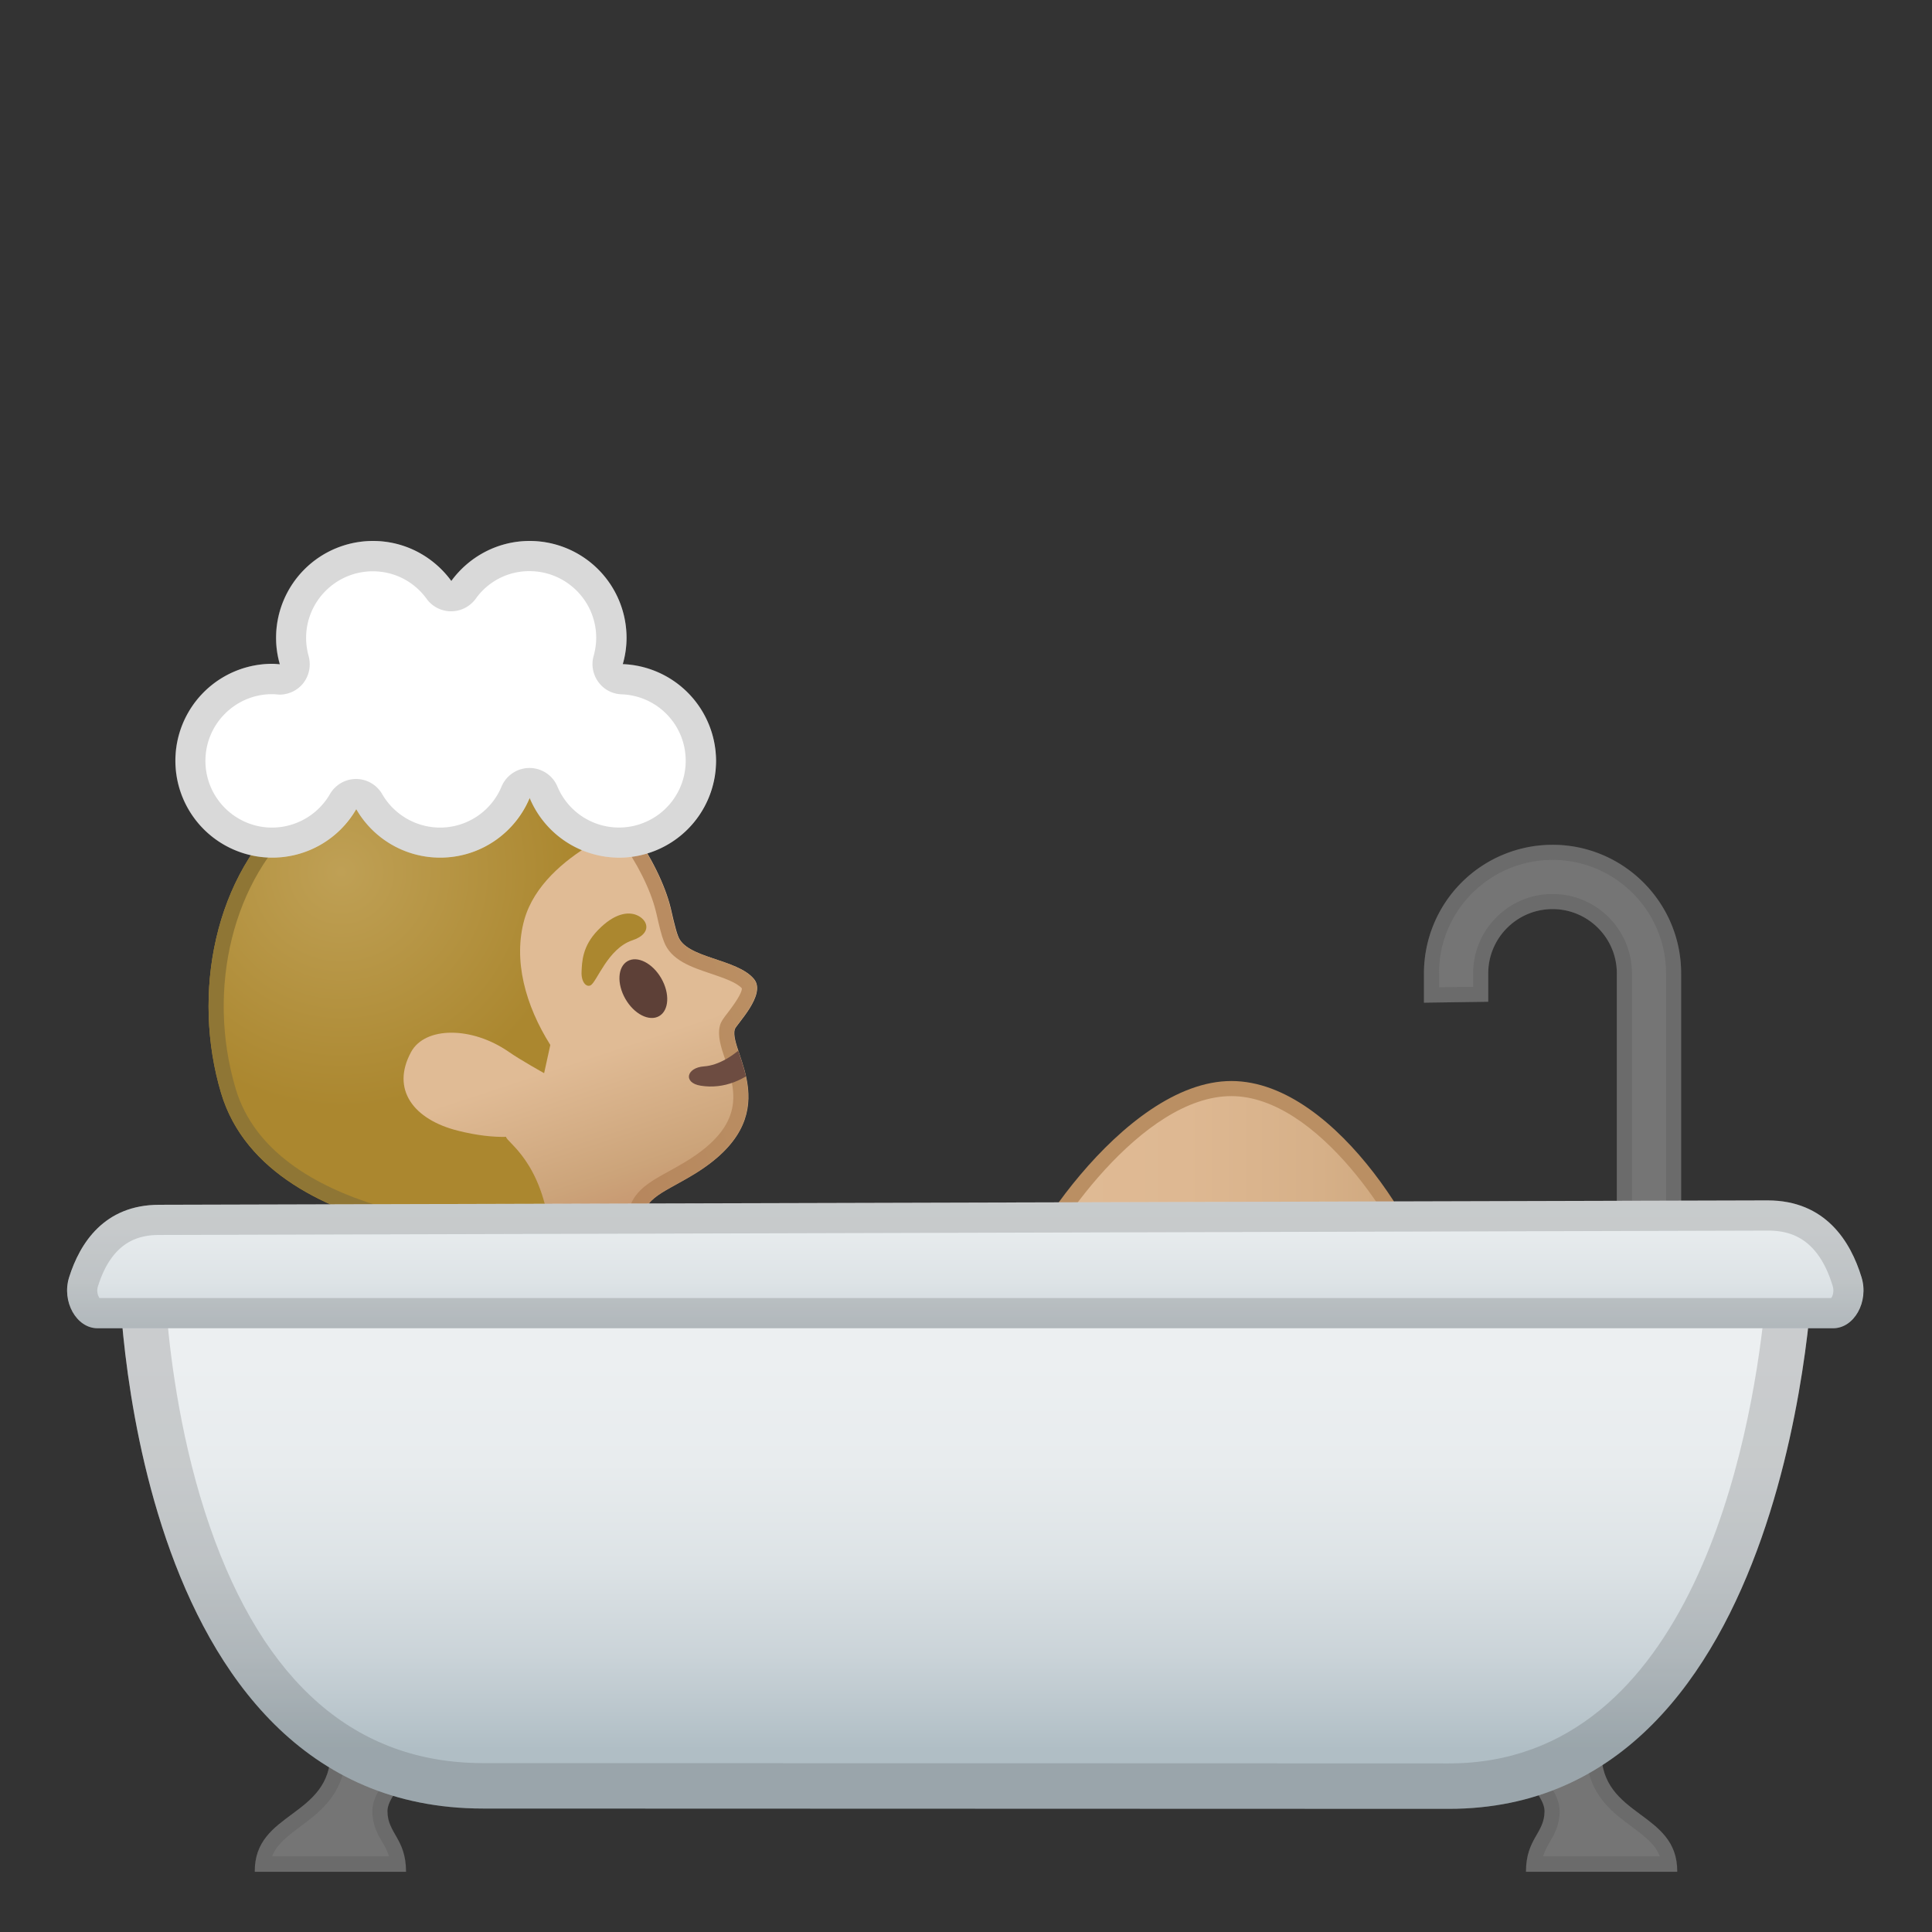 <svg viewBox="0 0 128 128" xmlns="http://www.w3.org/2000/svg" xmlns:xlink="http://www.w3.org/1999/xlink" width="512px" height="512px"><rect x="0" y="0" width="128" height="128" fill="#333333" stroke="none"/><linearGradient id="a" x1="-955.97" x2="-955.97" y1="235.32" y2="263.5" gradientTransform="scale(-1 1) rotate(18.241 63.246 3031.987)" gradientUnits="userSpaceOnUse"><stop stop-color="#E0BB95" offset=".55"/><stop stop-color="#CCA47A" offset=".83"/><stop stop-color="#C48E6A" offset="1"/></linearGradient><path d="M15.52 61.82c1.09-5.67 6.09-10.29 11.59-12.07 6.15-1.99 11.3.52 14.78 5.27 1.26 1.72 2.17 3.62 2.54 5.11.04.18.33 1.49.49 1.87.51 1.51 3.92 1.5 5.04 2.87.84 1.03-1.2 3.02-1.28 3.33-.41 1.53 3.67 5.75-2.73 9.62-2.23 1.35-3.56 1.59-3.33 3.59l-.23 4.9-6.96 4.57s-1.22-4.16-4.07-7.86c-1.74-2.25-4.87-3.51-7.88-4.54-5.99-2.04-9.45-8.92-7.96-16.66z" fill="url(#a)"/><linearGradient id="b" x1="49.788" x2="17.417" y1="64.208" y2="74.878" gradientUnits="userSpaceOnUse"><stop stop-color="#BA8F63" offset="0"/><stop stop-color="#B07853" offset=".998"/></linearGradient><path d="M31.27 50.06c4.75 0 7.96 3.02 9.81 5.55 1.13 1.55 2.02 3.33 2.37 4.76l.04.16c.19.85.35 1.49.49 1.83.45 1.25 1.81 1.71 3.13 2.15.79.27 1.69.57 2.04.97.01.18-.16.61-.96 1.65-.27.35-.42.55-.49.81-.18.68.06 1.41.34 2.24.68 2.03 1.45 4.32-2.62 6.79-.41.25-.79.46-1.14.65-1.56.86-2.9 1.6-2.68 3.83l-.2 4.31-5.46 3.58c-.59-1.57-1.81-4.34-3.81-6.93-1.87-2.42-5.12-3.78-8.35-4.88-5.58-1.91-8.64-8.44-7.28-15.53.95-4.96 5.34-9.5 10.91-11.31 1.31-.41 2.61-.63 3.86-.63m0-1c-1.33 0-2.72.22-4.16.69-5.49 1.78-10.5 6.4-11.59 12.07-1.49 7.74 1.97 14.62 7.94 16.66 3.01 1.03 6.14 2.29 7.88 4.54 2.85 3.7 4.07 7.86 4.07 7.86l6.96-4.57.23-4.9c-.23-2.01 1.09-2.24 3.33-3.59 6.4-3.88 2.32-8.09 2.73-9.62.08-.31 2.12-2.29 1.28-3.33-1.11-1.38-4.53-1.37-5.04-2.87-.17-.38-.45-1.69-.49-1.87-.37-1.49-1.28-3.39-2.54-5.11-2.64-3.64-6.28-5.96-10.6-5.96z" fill="url(#b)"/><radialGradient id="c" cx="21.948" cy="58.63" r="16.765" gradientTransform="translate(2.132 3.059) scale(.933)" gradientUnits="userSpaceOnUse"><stop stop-color="#BFA055" offset="0"/><stop stop-color="#AB872F" offset="1"/></radialGradient><path d="M33.53 75.32c-.86.02-1.93-.09-3.2-.41-2.9-.73-4.46-2.71-3.09-5.22.92-1.68 4.01-1.71 6.47 0 .79.55 2.34 1.41 2.34 1.41l.41-1.87c-1.64-2.6-2.49-5.62-1.71-8.34 1.29-4.45 7.87-6.58 7.87-6.58s-1.11-3.28-5.4-4.56c-6.04-1.81-12.34-.85-17.83 3.77-5.23 4.4-6.7 12.37-4.74 18.91 3.17 10.59 22.03 10.06 22.03 10.06l-.23-.73c-.51-4.82-2.92-6.1-2.92-6.44z" fill="url(#c)"/><path d="M46.02 69.5l2.76-.91s.34 1.31.44 1.86c.54 3 .2 6.65-4.52 8.72-.43.19-.79-6.96-.79-6.96l2.11-2.71z" fill="none"/><defs><path id="d" d="M15.52 61.82c.65-5.74 6.09-10.29 11.59-12.07 7.6-2.46 13.59 1.29 16.85 8.33 0 0 1.04 3.09 1.6 4.35.87 2.58 2.6 1.05 4.02 2.57 1.33 1.44-.82 2.9-.91 3.2-.41 1.53 3.67 5.75-2.73 9.62-2.23 1.35-3.56 1.59-3.33 3.59l1.28 5.15-5.87 3.79s-5.76-8.88-14.56-11.89c-5.97-2.02-8.48-11.86-7.94-16.64z"/></defs><clipPath id="e"><use xlink:href="#d"/></clipPath><g clip-path="url(#e)"><path d="M52.57 66.54c-.41 2.84-3.06 5.89-6.15 5.39-1.18-.19-.95-1.2.23-1.28 1.92-.14 4.13-2.54 4.38-4.34.18-1.17 1.71-.94 1.54.23z" fill="#6D4C41"/></g><ellipse transform="rotate(-29.934 42.62 65.494)" cx="42.62" cy="65.5" rx="1.37" ry="2.1" fill="#5D4037"/><path d="M41.89 62.3c1.32-.44 1.07-1.34.3-1.67-.57-.24-1.48-.14-2.58 1-1.04 1.07-1.05 2.11-1.08 2.76s.3 1.04.6.89c.41-.22 1.14-2.44 2.76-2.98z" fill="#AB872F"/><defs><path id="f" d="M39.79 53.23l2.82 1.08s-1.11-3.28-5.4-4.56c-6.04-1.81-12.34-.85-17.83 3.77-5.23 4.4-6.7 12.37-4.74 18.91 3.17 10.59 22.03 10.06 22.03 10.06l-1.62-1.2L21.9 70.92l17.89-17.69z"/></defs><clipPath id="g"><use xlink:href="#f"/></clipPath><g clip-path="url(#g)"><path d="M31.54 49.88c1.77 0 3.59.27 5.39.82 2.43.73 3.7 2.15 4.29 3.07-2.05.86-6.34 3.06-7.43 6.84-.77 2.66-.2 5.77 1.61 8.8l-.03.14c-.39-.23-.79-.48-1.08-.68-1.32-.92-2.91-1.45-4.37-1.45-1.64 0-2.93.65-3.55 1.8-.9 1.65-.66 2.95-.31 3.75.6 1.38 2.04 2.41 4.04 2.92 1.05.26 2.04.41 2.95.44l.09.09c.62.64 1.88 1.94 2.29 5.07-3.82-.11-17.33-1.08-19.81-9.34-1.99-6.65-.17-13.99 4.42-17.86 3.46-2.93 7.33-4.41 11.5-4.41m0-1c-4.2 0-8.37 1.45-12.15 4.63-5.23 4.4-6.7 12.37-4.74 18.91 2.89 9.63 18.77 10.07 21.6 10.07h.43l-.23-.73c-.51-4.82-2.92-6.09-2.92-6.44h-.18c-.83 0-1.83-.11-3.02-.41-2.9-.73-4.46-2.71-3.09-5.22.46-.84 1.47-1.27 2.67-1.27 1.19 0 2.57.42 3.79 1.27.79.55 2.34 1.41 2.34 1.41l.41-1.87c-1.64-2.6-2.49-5.62-1.71-8.34 1.29-4.45 7.87-6.58 7.87-6.58s-1.11-3.28-5.4-4.56c-1.87-.57-3.78-.87-5.67-.87z" fill="#8F7635"/></g><path d="M111.12 124c.03-4.02-5.03-3.56-5.03-7.94l-7.22-.09s3.46 2.54 3.46 4.02-1.23 1.81-1.23 4.02h10.02z" fill="#757575"/><path d="M101.62 117l3.56.04c.35 2.07 1.76 3.12 2.93 3.98.94.7 1.58 1.21 1.86 1.97h-7.74c.11-.36.27-.64.44-.94.31-.53.66-1.14.66-2.07-.01-.97-.8-2.05-1.71-2.98m-2.75-1.03s3.46 2.54 3.46 4.02-1.23 1.81-1.23 4.02h10.03c.03-4.02-5.03-3.56-5.03-7.94l-7.23-.1z" fill="#424242" opacity=".2"/><path d="M16.88 124c-.03-4.02 5.03-3.56 5.03-7.94l7.22-.09s-3.46 2.54-3.46 4.02 1.23 1.81 1.23 4.02H16.88z" fill="#757575"/><path d="M26.38 117c-.91.93-1.71 2.01-1.71 2.98 0 .93.35 1.54.66 2.07.18.3.34.58.44.94h-7.74c.28-.76.92-1.27 1.86-1.97 1.17-.87 2.58-1.92 2.93-3.98l3.56-.04m2.75-1.03l-7.22.09c0 4.38-5.06 3.93-5.03 7.94h10.03c0-2.21-1.23-2.54-1.23-4.02s3.45-4.01 3.45-4.01z" fill="#424242" opacity=".2"/><linearGradient id="h" x1="64" x2="64" y1="90.024" y2="127.2" gradientUnits="userSpaceOnUse"><stop stop-color="#ECEFF1" offset="0"/><stop stop-color="#E8ECEE" offset=".186"/><stop stop-color="#DDE3E6" offset=".362"/><stop stop-color="#CAD3D8" offset=".531"/><stop stop-color="#B0BEC5" offset=".696"/></linearGradient><path d="M96 119.84l-64-.02c-23.81 0-24.12-35.69-24.12-35.69L120.12 84s-1.1 35.84-24.12 35.84z" fill="url(#h)"/><path d="M116.88 87c-.87 8.2-4.69 29.83-20.88 29.83l-64-.02c-8.42 0-14.51-5.28-18.11-15.7-1.84-5.33-2.56-10.75-2.84-14L116.88 87m3.24-3l-112.24.13s.31 35.69 24.12 35.69l64 .02c23.02 0 24.12-35.84 24.12-35.84z" fill="#424242" opacity=".2"/><linearGradient id="i" x1="67.552" x2="94.496" y1="78.737" y2="78.737" gradientUnits="userSpaceOnUse"><stop stop-color="#E0BB95" offset="0"/><stop stop-color="#DEB892" offset=".41"/><stop stop-color="#D6B088" offset=".742"/><stop stop-color="#CCA47A" offset=".998"/></linearGradient><path d="M67.55 85.36c.78-3.13 7.56-13.24 14.03-13.24 6.44 0 12.28 9.9 12.91 13.12l-26.94.12z" fill="url(#i)"/><path d="M81.58 72.62c5.73 0 11.19 8.63 12.28 12.12l-25.6.12c1.35-3.34 7.41-12.24 13.32-12.24m0-1c-7.2 0-14.61 11.82-14.61 14.24l28.08-.13c0-2.59-6.27-14.11-13.47-14.11z" fill="#BA8F63"/><path d="M41.26 44c.16-.55.25-1.14.25-1.74a6.42 6.42 0 0 0-6.42-6.42c-2.13 0-4.02 1.05-5.19 2.65-1.17-1.6-3.05-2.65-5.19-2.65a6.42 6.42 0 0 0-6.42 6.42c0 .61.09 1.2.25 1.75-.16-.01-.33-.03-.5-.03a6.42 6.42 0 1 0 5.56 9.63 6.409 6.409 0 0 0 5.56 3.21c2.67 0 4.96-1.63 5.93-3.95a6.427 6.427 0 0 0 5.93 3.95 6.42 6.42 0 0 0 6.42-6.42 6.43 6.43 0 0 0-6.18-6.4z" fill="#fff"/><path d="M35.08 37.84c2.44 0 4.42 1.98 4.42 4.42 0 .39-.06.8-.17 1.2-.17.59-.05 1.22.31 1.72s.93.8 1.54.82c2.38.09 4.25 2.03 4.25 4.41a4.421 4.421 0 0 1-8.5 1.7c-.31-.74-1.04-1.23-1.85-1.23s-1.54.49-1.85 1.23a4.414 4.414 0 0 1-4.08 2.72 4.44 4.44 0 0 1-3.83-2.22c-.36-.62-1.02-1-1.73-1s-1.37.38-1.73 1a4.44 4.44 0 0 1-3.83 2.22c-2.44 0-4.42-1.98-4.42-4.42s1.98-4.42 4.42-4.42c.12 0 .23.01.34.02.05 0 .1.01.15.01.6 0 1.17-.27 1.55-.73.41-.51.55-1.18.38-1.81-.11-.4-.17-.81-.17-1.21 0-2.44 1.98-4.42 4.42-4.42 1.42 0 2.73.67 3.57 1.83.38.52.98.82 1.62.82s1.24-.31 1.62-.82a4.336 4.336 0 0 1 3.57-1.84m0-2c-2.13 0-4.02 1.05-5.19 2.65-1.17-1.6-3.05-2.65-5.19-2.65a6.42 6.42 0 0 0-6.42 6.42c0 .61.09 1.2.25 1.75-.16-.01-.33-.03-.5-.03a6.42 6.42 0 1 0 5.56 9.63 6.409 6.409 0 0 0 5.56 3.21c2.67 0 4.96-1.63 5.93-3.95a6.427 6.427 0 0 0 5.93 3.95 6.42 6.42 0 0 0 6.42-6.42c0-3.46-2.74-6.28-6.17-6.41.16-.55.25-1.14.25-1.74a6.427 6.427 0 0 0-6.43-6.41z" fill="#424242" opacity=".2"/><path d="M102.86 55.97a8.52 8.52 0 0 0-8.52 8.52v1.94l4.26-.06v-1.88c0-2.35 1.91-4.26 4.26-4.26s4.26 1.91 4.26 4.26v21.37l4.26-.02V64.49c0-4.7-3.82-8.52-8.52-8.52z" fill="#757575"/><path d="M102.86 56.97c4.15 0 7.52 3.38 7.52 7.52v20.35l-2.26.01V64.49c0-2.9-2.36-5.26-5.26-5.26s-5.26 2.36-5.26 5.26v.89l-2.26.03v-.93c-.01-4.14 3.37-7.51 7.52-7.51m0-1a8.52 8.52 0 0 0-8.52 8.52v1.94l4.26-.06v-1.88c0-2.35 1.91-4.26 4.26-4.26s4.26 1.91 4.26 4.26v21.37l4.26-.02V64.49c0-4.7-3.82-8.52-8.52-8.52z" fill="#424242" opacity=".2"/><linearGradient id="j" x1="63.954" x2="63.954" y1="75.298" y2="91.88" gradientUnits="userSpaceOnUse"><stop stop-color="#ECEFF1" offset=".127"/><stop stop-color="#E8ECEE" offset=".361"/><stop stop-color="#DDE3E6" offset=".581"/><stop stop-color="#CAD3D8" offset=".794"/><stop stop-color="#B0BEC5" offset="1"/></linearGradient><path d="M6.46 88c-1.39 0-2.39-1.76-1.88-3.38.71-2.25 2.32-4.8 5.97-4.8l106.56-.29c3.84 0 5.5 2.73 6.22 5.09.5 1.63-.49 3.38-1.88 3.38H6.46z" fill="url(#j)"/><path d="M117.12 81.53c1.37 0 3.3.38 4.3 3.67.11.36 0 .67-.1.8H6.59a.925.925 0 0 1-.1-.78c.96-3.05 2.78-3.4 4.07-3.4l106.56-.29m-.01-2l-106.55.29c-3.65 0-5.26 2.55-5.97 4.8-.52 1.62.48 3.38 1.87 3.38h114.98c1.39 0 2.38-1.75 1.88-3.38-.71-2.36-2.37-5.09-6.21-5.09z" fill="#424242" opacity=".2"/></svg>